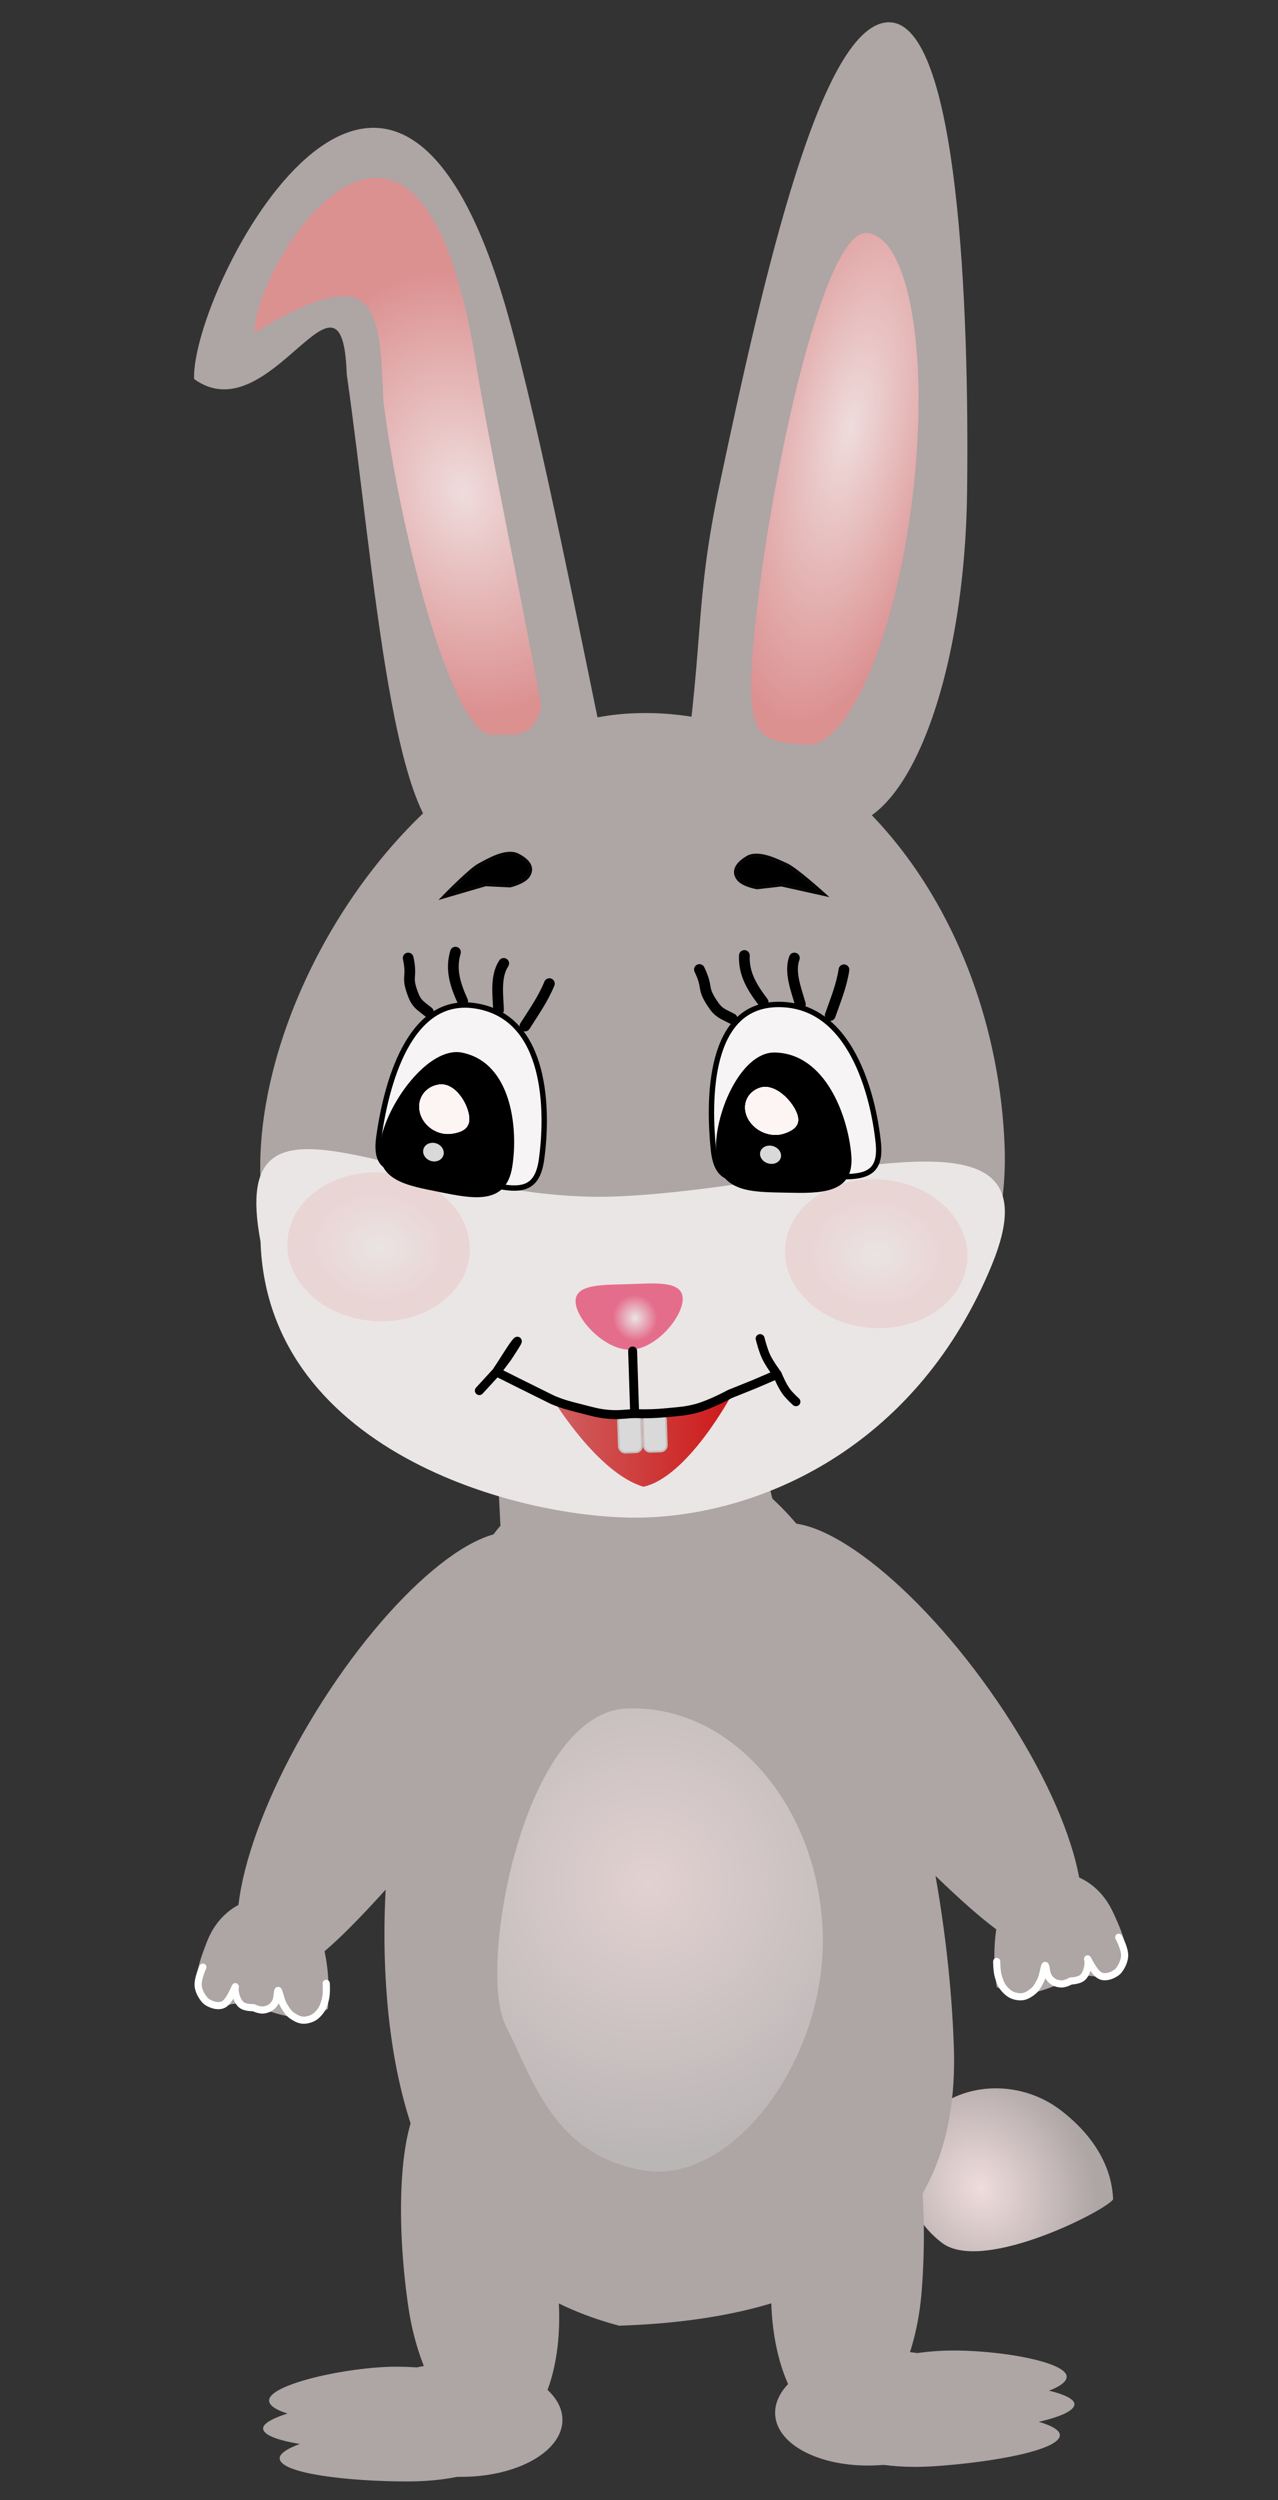 <svg width="358" height="700" viewBox="0 0 358 700" fill="none" xmlns="http://www.w3.org/2000/svg">
<rect x="0" y="0" width="358" height="700" fill="#333333" stroke="none"/>
<path d="M311.822 615.612C311.6 613.484 311.562 601.976 297.282 590.936C285.558 581.871 268.553 582.799 259.301 593.007C250.049 603.215 252.053 618.839 263.777 627.903C275.501 636.968 312.043 617.739 311.822 615.612Z" fill="url(#paint0_radial_16_450)"/>
<path d="M181.535 405.452C237.565 403.62 264.993 505.625 267.208 573.354C269.026 628.964 229.463 649.327 173.434 651.159C130.271 639.737 109.625 604.429 107.807 548.819C105.989 493.209 125.506 407.284 181.535 405.452Z" fill="#AEA5A5"/>
<path d="M173.876 385.652C229.639 380.019 211.028 442.077 234.437 502.595C257.845 563.113 236.912 609.215 181.149 614.848C125.387 620.481 109.802 524.66 135.572 460.712C151.281 421.73 118.113 391.285 173.876 385.652Z" fill="#AEA5A5"/>
<path d="M236.204 499.773C268.877 531.771 286.935 552.403 298.257 545.07C309.579 537.738 300.154 505.569 277.205 473.219C254.256 440.87 226.474 420.59 215.152 427.922C210.314 431.055 209.264 438.724 211.44 449.004C233.09 473.055 239.83 480.902 236.204 499.773Z" fill="#AEA5A5"/>
<path d="M279.218 556.323C290.783 563.193 301.288 549.124 309.055 554.445C318.913 551.586 315.512 543.408 311.754 535.337C307.599 526.416 298.691 522.105 288.833 524.963C278.975 527.821 277.364 544.611 279.218 556.323Z" fill="#AEA5A5"/>
<path d="M313.374 542.401C313.374 542.401 315.143 545.581 315.035 547.666C314.938 549.543 313.756 551.253 313.253 551.84C312.749 552.427 310.367 553.998 308.385 553.252C306.389 552.5 304.393 547.617 304.695 548.575C304.997 549.532 304.656 552.448 303.215 553.706C302.203 554.588 299.969 554.647 299.969 554.647C299.969 554.647 298.313 555.587 297.13 555.47C295.81 555.34 294.859 554.976 293.941 553.783C293.118 552.713 293.186 551.389 292.884 550.432C292.582 549.475 292.257 553.042 291.507 554.488C290.739 555.969 290.292 556.907 289.016 557.823C287.665 558.793 286.649 559.288 284.96 558.999C283.64 558.773 282.826 558.347 281.771 557.311C280.657 556.217 280.272 555.248 279.752 553.717C279.17 552.006 279.204 549.174 279.204 549.174" stroke="white" stroke-width="2" stroke-linecap="round"/>
<path d="M131.066 503.201C100.547 537.26 83.872 559.024 72.096 552.445C60.321 545.866 67.63 513.151 88.423 479.375C109.215 445.6 135.617 423.552 147.392 430.132C152.424 432.943 153.971 440.527 152.47 450.927C132.433 476.337 126.218 484.607 131.066 503.201Z" fill="#AEA5A5"/>
<path d="M91.827 562.434C80.734 570.042 69.335 556.688 61.931 562.503C51.908 560.293 54.768 551.91 57.993 543.612C61.558 534.439 70.166 529.557 80.189 531.767C90.212 533.977 92.914 550.626 91.827 562.434Z" fill="#AEA5A5"/>
<path d="M56.837 550.767C56.837 550.767 55.279 554.055 55.523 556.129C55.742 557.995 57.033 559.625 57.573 560.178C58.114 560.731 60.593 562.142 62.523 561.269C64.466 560.389 66.139 555.387 65.9 556.362C65.661 557.336 66.191 560.224 67.712 561.385C68.778 562.2 71.011 562.113 71.011 562.113C71.011 562.113 72.726 562.943 73.898 562.749C75.207 562.534 76.133 562.109 76.971 560.858C77.722 559.737 77.568 558.42 77.807 557.446C78.046 556.471 78.603 560.009 79.446 561.403C80.308 562.831 80.816 563.738 82.148 564.568C83.56 565.449 84.606 565.876 86.272 565.478C87.574 565.166 88.36 564.689 89.345 563.586C90.385 562.422 90.706 561.43 91.126 559.868C91.595 558.122 91.376 555.299 91.376 555.299" stroke="white" stroke-width="2" stroke-linecap="round"/>
<path d="M298.792 665.362C299.04 669.864 280.182 673.46 263.429 674.556C249.673 675.455 238.32 672.534 238.073 668.031C237.825 663.529 248.775 659.149 262.531 658.25C276.287 657.351 298.545 660.859 298.792 665.362Z" fill="#AEA5A5"/>
<path d="M286.537 674.059C287.024 682.91 265.597 688.957 246.465 690.208C230.757 691.234 217.629 684.892 217.142 676.041C216.655 667.19 228.994 659.182 244.702 658.155C260.41 657.129 286.05 665.209 286.537 674.059Z" fill="#AEA5A5"/>
<path d="M245.363 580.341C256.922 581.997 260.41 614.204 258.154 641.858C256.301 664.563 245.428 681.627 233.868 679.971C222.308 678.315 214.44 658.566 216.293 635.86C218.145 613.155 233.803 578.685 245.363 580.341Z" fill="#AEA5A5"/>
<path d="M300.969 673.074C301.189 677.082 282.317 680.419 265.563 681.514C251.807 682.414 240.477 679.894 240.257 675.886C240.036 671.879 251.009 667.901 264.765 667.002C278.52 666.102 300.748 669.067 300.969 673.074Z" fill="#AEA5A5"/>
<path d="M296.889 681.708C297.123 685.959 278.258 689.423 261.504 690.519C247.748 691.418 236.407 688.701 236.173 684.45C235.939 680.2 246.901 676.025 260.657 675.125C274.413 674.226 296.655 677.457 296.889 681.708Z" fill="#AEA5A5"/>
<path d="M75.381 672.095C75.427 676.605 94.48 678.965 111.269 678.966C125.054 678.967 136.192 675.313 136.146 670.804C136.1 666.294 124.887 662.638 111.102 662.637C97.317 662.635 75.335 667.586 75.381 672.095Z" fill="#AEA5A5"/>
<path d="M88.177 679.977C88.268 688.841 110.043 693.478 129.216 693.48C144.957 693.481 157.645 686.297 157.554 677.433C157.464 668.569 144.629 661.382 128.888 661.381C113.146 661.38 88.087 671.113 88.177 679.977Z" fill="#AEA5A5"/>
<path d="M123.158 583.775C111.731 586.181 110.349 618.547 114.402 645.994C117.731 668.531 129.692 684.85 141.119 682.444C152.547 680.038 159.112 659.819 155.784 637.282C152.456 614.746 134.585 581.369 123.158 583.775Z" fill="#AEA5A5"/>
<path d="M73.712 679.934C73.753 683.947 92.802 686.048 109.592 686.049C123.377 686.05 134.519 682.798 134.478 678.785C134.437 674.771 123.229 671.517 109.443 671.515C95.658 671.514 73.671 675.92 73.712 679.934Z" fill="#AEA5A5"/>
<path d="M78.346 688.284C78.389 692.541 97.44 694.769 114.229 694.77C128.015 694.771 139.155 691.321 139.111 687.065C139.067 682.808 127.857 679.356 114.072 679.354C100.287 679.353 78.302 684.027 78.346 688.284Z" fill="#AEA5A5"/>
<path d="M177.163 199.726C234.729 197.148 278.873 255.006 281.421 320.884C283.512 374.974 237.407 418.77 179.841 421.348C122.275 423.926 75.049 384.31 72.957 330.22C70.866 276.13 119.598 202.304 177.163 199.726Z" fill="#AEA5A5"/>
<path d="M173.31 334.962C231.331 332.364 297.835 305.481 277.859 354.11C257.388 403.939 215.257 423.339 181.856 424.835C148.456 426.331 74.944 407.534 72.981 347.615C63.275 296.334 115.289 337.56 173.31 334.962Z" fill="#EBE6E6"/>
<path d="M191.245 363.517C191.42 368.584 183.872 377.666 176.719 377.895C169.567 378.124 161.409 369.545 161.234 364.477C161.059 359.41 168.933 359.773 176.085 359.544C183.237 359.315 191.07 358.449 191.245 363.517Z" fill="url(#paint1_radial_16_450)"/>
<ellipse cx="25.592" cy="20.838" rx="25.592" ry="20.838" transform="matrix(0.995 0.096 -0.109 0.994 82.849 325.922)" fill="url(#paint2_radial_16_450)" fill-opacity="0.28"/>
<ellipse cx="25.592" cy="20.838" rx="25.592" ry="20.838" transform="matrix(0.995 0.096 -0.109 0.994 222.263 327.841)" fill="url(#paint3_radial_16_450)" fill-opacity="0.28"/>
<path d="M151.676 324.782C151.215 328.068 150.21 330.026 148.885 331.16C147.565 332.29 145.813 332.7 143.629 332.633C141.435 332.566 138.898 332.022 136.086 331.332C135.469 331.181 134.84 331.023 134.2 330.862C131.948 330.296 129.564 329.697 127.14 329.248C124.002 328.667 120.942 328.492 118.19 328.341L118.046 328.333C115.326 328.184 112.952 328.055 111.012 327.602C109.051 327.144 107.679 326.389 106.861 325.087C106.028 323.76 105.662 321.694 106.126 318.381C107.072 311.639 109.098 301.487 113.385 293.509C115.526 289.524 118.207 286.127 121.554 283.955C124.884 281.794 128.905 280.822 133.807 281.73C143.577 283.539 148.514 290.8 150.79 299.458C153.071 308.136 152.619 318.062 151.676 324.782Z" fill="#F6F4F4" stroke="black" stroke-width="1.5"/>
<path d="M143.484 326.741C141.745 337.519 132.491 335.641 123.138 333.752C113.786 331.863 104.822 330.548 106.562 319.77C108.301 308.992 120.086 292.832 129.438 294.721C143.324 297.526 145.224 315.963 143.484 326.741Z" fill="black"/>
<path d="M131.195 311.434C132.159 315.236 130.417 316.884 126.494 317.425C122.57 317.965 118.608 315.322 117.644 311.52C116.679 307.719 119.078 304.199 123.001 303.658C126.925 303.118 130.231 307.633 131.195 311.434Z" fill="#FDF4F4"/>
<path d="M131.195 311.434C132.159 315.236 130.417 316.884 126.494 317.425C122.57 317.965 118.608 315.322 117.644 311.52C116.679 307.719 119.078 304.199 123.001 303.658C126.925 303.118 130.231 307.633 131.195 311.434Z" fill="#FDF4F4"/>
<path d="M131.195 311.434C132.159 315.236 130.417 316.884 126.494 317.425C122.57 317.965 118.608 315.322 117.644 311.52C116.679 307.719 119.078 304.199 123.001 303.658C126.925 303.118 130.231 307.633 131.195 311.434Z" fill="#FDF4F4"/>
<ellipse cx="2.773" cy="2.75" rx="2.773" ry="2.75" transform="matrix(1.014 -0.14 0.238 0.939 117.953 320.383)" fill="#D9D9D9"/>
<path d="M119.994 283.336C117.74 281.519 116.71 281.12 115.672 278.345C113.675 273.005 115.588 274.1 114.343 268.229" stroke="black" stroke-width="3" stroke-linecap="round"/>
<path d="M129.607 280.335C127.52 275.698 126.146 271.51 127.588 266.587" stroke="black" stroke-width="3" stroke-linecap="round"/>
<path d="M139.647 282.752C139.521 278.769 138.685 273.397 141.108 269.739" stroke="black" stroke-width="3" stroke-linecap="round"/>
<path d="M147.055 287.277C149.622 283.246 152.132 279.694 153.894 275.4" stroke="black" stroke-width="3" stroke-linecap="round"/>
<path d="M246.051 320.158C246.383 323.446 245.866 325.531 244.84 326.869C243.816 328.205 242.193 328.914 240.032 329.233C237.863 329.553 235.242 329.466 232.321 329.285C231.68 329.245 231.025 329.201 230.358 329.156C228.015 328.999 225.536 328.831 223.053 328.818C219.838 328.801 216.798 329.166 214.063 329.501L213.918 329.519C211.217 329.851 208.858 330.14 206.845 330.038C204.809 329.935 203.278 329.436 202.165 328.306C201.033 327.158 200.182 325.209 199.846 321.893C199.163 315.14 198.724 304.869 201.019 296.325C202.166 292.057 203.982 288.269 206.745 285.559C209.493 282.864 213.207 281.206 218.237 281.233C228.261 281.287 234.837 287.523 239.133 295.576C243.442 303.653 245.369 313.428 246.051 320.158Z" fill="#F6F4F4" stroke="black" stroke-width="1.5"/>
<path d="M238.478 323.509C239.348 334.346 229.826 334.135 220.205 333.93C210.584 333.724 201.481 334.012 200.611 323.175C199.741 312.338 207.434 294.48 217.055 294.685C231.34 294.99 237.609 312.672 238.478 323.509Z" fill="black"/>
<path d="M222.772 310.708C224.626 314.254 223.311 316.17 219.594 317.387C215.876 318.603 211.36 316.715 209.506 313.17C207.652 309.624 209.163 305.764 212.88 304.547C216.598 303.331 220.918 307.163 222.772 310.708Z" fill="#FDF4F4"/>
<path d="M222.772 310.708C224.626 314.254 223.311 316.17 219.594 317.387C215.876 318.603 211.36 316.715 209.506 313.17C207.652 309.624 209.163 305.764 212.88 304.547C216.598 303.331 220.918 307.163 222.772 310.708Z" fill="#FDF4F4"/>
<path d="M222.772 310.708C224.626 314.254 223.311 316.17 219.594 317.387C215.876 318.603 211.36 316.715 209.506 313.17C207.652 309.624 209.163 305.764 212.88 304.547C216.598 303.331 220.918 307.163 222.772 310.708Z" fill="#FDF4F4"/>
<ellipse cx="2.792" cy="2.73" rx="2.792" ry="2.73" transform="matrix(0.954 -0.312 0.461 0.882 211.927 321.776)" fill="#D9D9D9"/>
<path d="M205.076 285.218C202.432 283.838 201.326 283.628 199.646 281.098C196.411 276.231 198.549 276.966 195.926 271.447" stroke="black" stroke-width="3" stroke-linecap="round"/>
<path d="M213.784 280.599C210.63 276.434 208.282 272.582 208.52 267.519" stroke="black" stroke-width="3" stroke-linecap="round"/>
<path d="M224.206 281.2C223.131 277.329 221.027 272.226 222.529 268.227" stroke="black" stroke-width="3" stroke-linecap="round"/>
<path d="M232.55 284.322C234.104 279.932 235.716 276.021 236.417 271.517" stroke="black" stroke-width="3" stroke-linecap="round"/>
<path d="M201.533 135.884C213.857 77.538 230.096 5.67 249.252 6.247C268.408 6.825 271.579 85.847 270.902 137.975C270.224 190.104 254.147 231.895 234.991 231.318C226.805 231.071 197.202 231.947 191.437 218.863C197.302 176.985 194.637 168.532 201.533 135.884Z" fill="#AEA5A5"/>
<path d="M135.995 247.63L142.867 247.968C142.867 247.968 146.665 247.071 147.904 245.301C149.733 242.688 147.408 240.675 145.072 239.467C141.844 237.799 136.77 240.88 134.252 242.214C131.734 243.547 124.503 250.981 124.503 250.981L135.995 247.63Z" fill="black" stroke="#060606"/>
<path d="M218.921 247.696L212.086 248.482C212.086 248.482 208.237 247.834 206.886 246.148C204.891 243.66 207.079 241.5 209.332 240.142C212.444 238.267 217.708 241.011 220.308 242.178C222.907 243.345 230.607 250.292 230.607 250.292L218.921 247.696Z" fill="black" stroke="#060606"/>
<path d="M204.834 390.758C204.834 390.758 192.614 413.565 180.242 416.267C167.432 412.468 155.063 392.039 155.063 392.039L168.624 396.326L176.813 396.441L186.566 395.588L196.091 394.309L204.834 390.758Z" fill="url(#paint4_linear_16_450)"/>
<rect x="173.069" y="396.191" width="6.464" height="10.577" rx="1.75" transform="rotate(-1.868 173.069 396.191)" fill="#D9D9D9" stroke="#C8BEBE" stroke-width="0.5"/>
<rect x="180.029" y="395.964" width="6.464" height="10.577" rx="1.75" transform="rotate(-1.868 180.029 395.964)" fill="#D9D9D9" stroke="#C8BEBE" stroke-width="0.5"/>
<path d="M212.323 168.137C207.576 207.703 211.339 207.16 225.699 208.527C237.49 209.651 250.897 178.487 255.644 138.92C260.391 99.354 254.681 66.369 242.89 65.246C231.099 64.123 217.07 128.571 212.323 168.137Z" fill="url(#paint5_radial_16_450)"/>
<path d="M142.38 88.475C109.812 -27.683 53.539 80.751 54.367 106.122C75.774 121.586 95.934 68.286 97.122 104.728C104.851 158.576 109.856 238.447 128.933 236.623C137.085 235.844 166.683 234.79 171.583 221.357C163.002 179.95 151.388 120.604 142.38 88.475Z" fill="#AEA5A5"/>
<path d="M133.285 101.395C117.134 1.099 70.587 74.708 71.361 93.1C106.093 72.11 106.299 86.105 107.411 112.521C112.493 151.64 127.186 206.812 138.152 205.764C142.838 205.315 148.997 207.736 151.662 198.076C146.235 167.957 137.11 125.146 133.285 101.395Z" fill="url(#paint6_radial_16_450)"/>
<path d="M177.211 378.259C177.211 378.259 177.559 388.942 177.783 395.788M177.783 395.788C175.064 395.876 173.533 396.21 170.822 396.015C167.63 395.785 165.895 395.21 162.808 394.429C159.609 393.62 157.78 393.19 154.763 391.921C154.763 391.921 151.834 390.468 149.957 389.538C148.08 388.607 147.027 388.088 145.151 387.154C142.778 385.973 141.449 385.309 139.08 384.12M177.783 395.788C181.471 395.898 183.556 395.83 187.229 395.48C190.346 395.183 192.139 395.1 195.153 394.298C199.007 393.272 204.479 390.299 204.479 390.299L211.356 387.535L217.737 384.788M139.08 384.12C140.198 382.641 141.943 380.332 141.943 380.332C141.943 380.332 145.74 374.667 144.775 375.622C143.811 376.577 141.304 380.801 139.08 384.12ZM139.08 384.12C137.203 386.165 134.274 389.356 134.274 389.356M217.737 384.788C217.737 384.788 215.553 381.88 214.588 379.811C213.71 377.928 212.931 374.785 212.931 374.785M217.737 384.788C217.737 384.788 219.024 388.014 220.388 389.781C221.269 390.923 222.964 392.467 222.964 392.467" stroke="black" stroke-width="2.5" stroke-linecap="round"/>
<path d="M141.643 567.105C149.672 583.228 155.379 603.326 180.175 607.66C204.971 611.994 231.711 576.704 230.461 540.996C229.211 505.287 204.67 477.239 175.648 478.348C146.626 479.458 133.613 550.983 141.643 567.105Z" fill="url(#paint7_radial_16_450)" fill-opacity="0.8"/>
<defs>
<radialGradient id="paint0_radial_16_450" cx="0" cy="0" r="1" gradientUnits="userSpaceOnUse" gradientTransform="translate(274.746 612.542) rotate(-30.37) scale(31.145 37.149)">
<stop stop-color="#EFDCDC"/>
<stop offset="1" stop-color="#AEA5A5"/>
</radialGradient>
<radialGradient id="paint1_radial_16_450" cx="0" cy="0" r="1" gradientUnits="userSpaceOnUse" gradientTransform="translate(177.905 369.001) rotate(-100.045) scale(6.994 6.685)">
<stop stop-color="#EAE4E4"/>
<stop offset="0.925" stop-color="#E56D8C"/>
</radialGradient>
<radialGradient id="paint2_radial_16_450" cx="0" cy="0" r="1" gradientUnits="userSpaceOnUse" gradientTransform="translate(25.592 20.838) rotate(90) scale(20.838 25.592)">
<stop stop-color="#E3DCDC"/>
<stop offset="0.715" stop-color="#E5A8A8"/>
</radialGradient>
<radialGradient id="paint3_radial_16_450" cx="0" cy="0" r="1" gradientUnits="userSpaceOnUse" gradientTransform="translate(25.592 20.838) rotate(90) scale(20.838 25.592)">
<stop stop-color="#E3DCDC"/>
<stop offset="0.715" stop-color="#E5A8A8"/>
</radialGradient>
<linearGradient id="paint4_linear_16_450" x1="150.902" y1="404.89" x2="211.035" y2="406.184" gradientUnits="userSpaceOnUse">
<stop stop-color="#D06666"/>
<stop offset="1" stop-color="#CD1010"/>
</linearGradient>
<radialGradient id="paint5_radial_16_450" cx="0" cy="0" r="1" gradientUnits="userSpaceOnUse" gradientTransform="translate(238.118 119.747) rotate(101.931) scale(84.344 31.8)">
<stop stop-color="#EFDCDC"/>
<stop offset="1" stop-color="#DC9191"/>
</radialGradient>
<radialGradient id="paint6_radial_16_450" cx="0" cy="0" r="1" gradientUnits="userSpaceOnUse" gradientTransform="translate(129.556 137.841) rotate(76.595) scale(62.178 45.57)">
<stop stop-color="#EFDCDC"/>
<stop offset="1" stop-color="#DC9191"/>
</radialGradient>
<radialGradient id="paint7_radial_16_450" cx="0" cy="0" r="1" gradientUnits="userSpaceOnUse" gradientTransform="translate(181.664 527.221) rotate(101.706) scale(77.428 76.181)">
<stop stop-color="#EFDCDC"/>
<stop offset="1" stop-color="#BDBABA"/>
</radialGradient>
</defs>
</svg>

